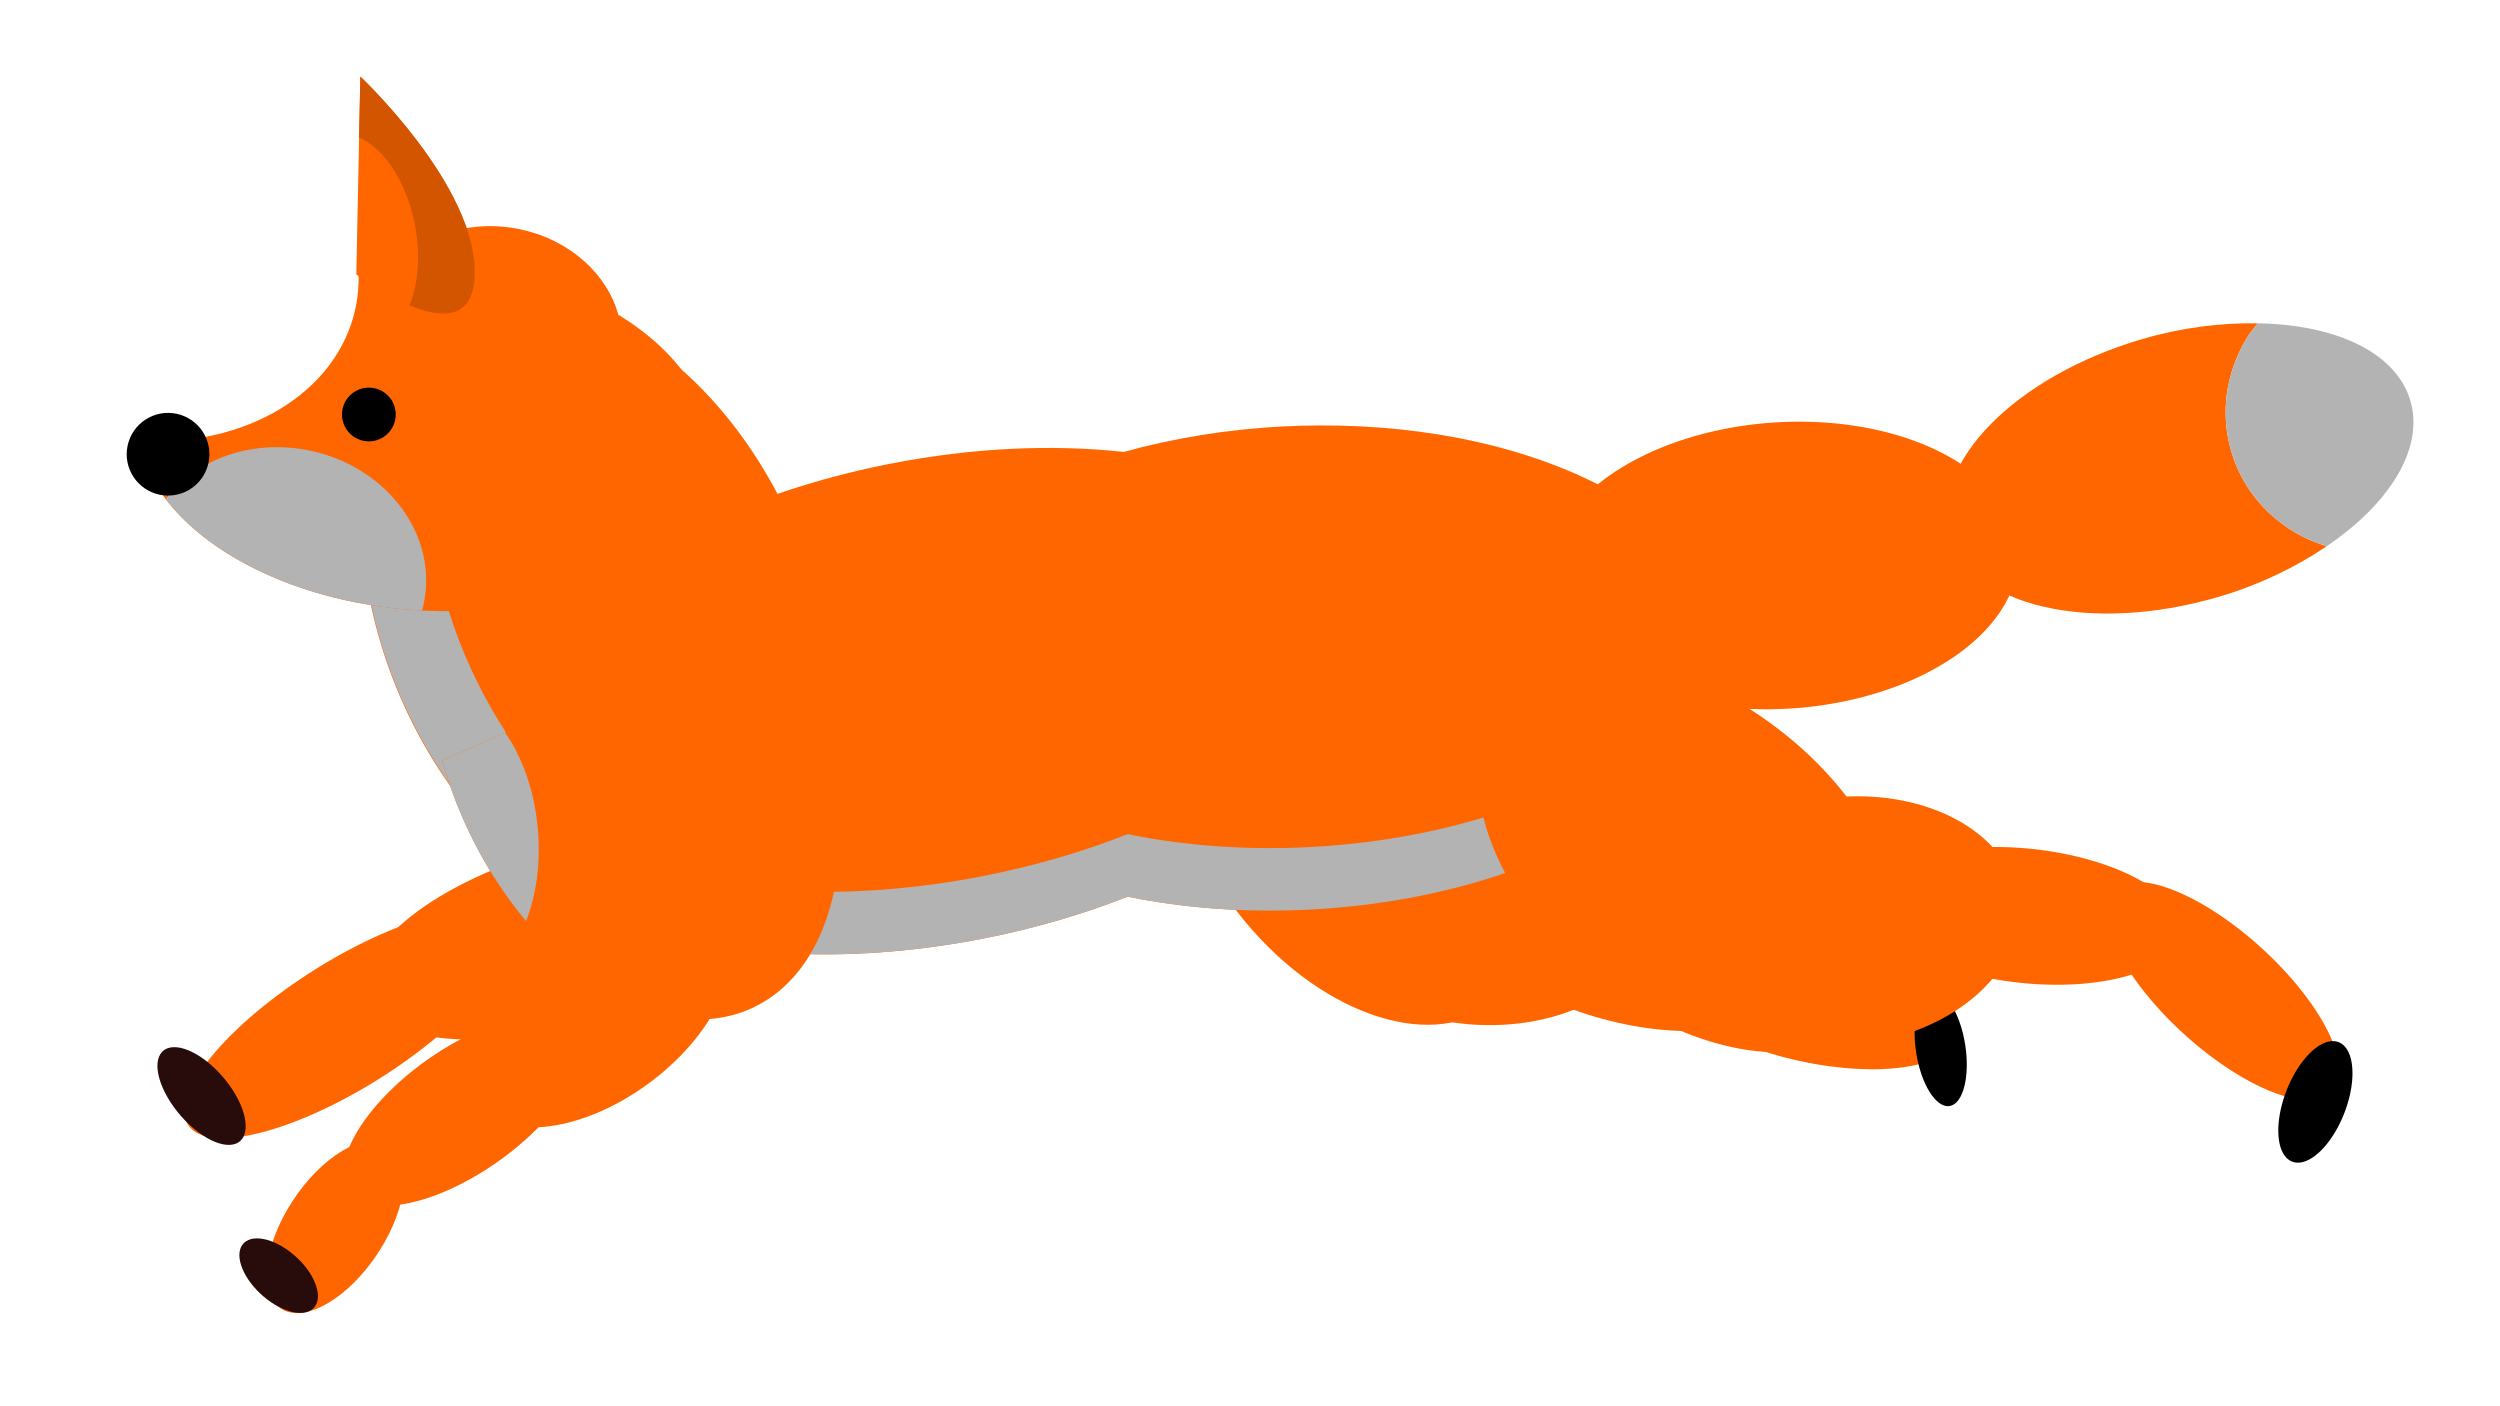 <?xml version="1.0" encoding="UTF-8" standalone="no"?>
<!-- Created with Inkscape (http://www.inkscape.org/) -->

<svg
   xmlns:dc="http://purl.org/dc/elements/1.1/"
   xmlns:cc="http://creativecommons.org/ns#"
   xmlns:rdf="http://www.w3.org/1999/02/22-rdf-syntax-ns#"
   xmlns:svg="http://www.w3.org/2000/svg"
   xmlns="http://www.w3.org/2000/svg"
   xmlns:sodipodi="http://sodipodi.sourceforge.net/DTD/sodipodi-0.dtd"
   xmlns:inkscape="http://www.inkscape.org/namespaces/inkscape"
   width="800"
   height="450"
   id="svg4674"
   version="1.1"
   inkscape:version="0.48.2 r9819"
   sodipodi:docname="fox_run_2.svg"
   inkscape:export-filename="/Users/jamiely/Documents/code/BunnyMatcher/BunnyMatcher/Assets/inkscape/fox_run_2.png"
   inkscape:export-xdpi="90"
   inkscape:export-ydpi="90">
  <defs
     id="defs4676" />
  <sodipodi:namedview
     id="base"
     pagecolor="#ffffff"
     bordercolor="#666666"
     borderopacity="1.0"
     inkscape:pageopacity="0.0"
     inkscape:pageshadow="2"
     inkscape:zoom="0.75562114"
     inkscape:cx="540.88332"
     inkscape:cy="415.90418"
     inkscape:document-units="px"
     inkscape:current-layer="layer1"
     showgrid="false"
     inkscape:window-width="1440"
     inkscape:window-height="852"
     inkscape:window-x="0"
     inkscape:window-y="0"
     inkscape:window-maximized="1" />
  <g
     inkscape:label="Layer 1"
     inkscape:groupmode="layer"
     id="layer1"
     transform="translate(0,-602.362)">
    <path
       sodipodi:type="arc"
       style="fill:#ff6600;stroke:none"
       id="path4694"
       sodipodi:cx="327.5451"
       sodipodi:cy="381.13931"
       sodipodi:rx="85.360237"
       sodipodi:ry="107.85828"
       d="m 412.905,381.139 a 85.36,107.858 0 1 1 -170.72,0 85.36,107.858 0 1 1 170.72,0 z"
       transform="matrix(0.641,-0.509,0.48,0.829,-201.819,649.183)" />
    <g
       id="g5221"
       transform="matrix(0.992,-0.13,0.13,0.992,-180.941,165.964)">
      <path
         sodipodi:type="arc"
         style="fill:#ff6600;stroke:none"
         id="path4931"
         sodipodi:cx="631.26874"
         sodipodi:cy="475.76343"
         sodipodi:rx="43.67268"
         sodipodi:ry="74.111214"
         d="m 674.941,475.763 c 0,40.93 -19.553,74.111 -43.673,74.111 -24.12,0 -43.673,-33.181 -43.673,-74.111 0,-40.931 19.553,-74.111 43.673,-74.111 24.12,0 43.673,33.181 43.673,74.111 z"
         transform="matrix(0.82,-0.647,0.542,0.801,-258.428,802.245)" />
      <path
         sodipodi:type="arc"
         style="fill:#ff6600;stroke:none"
         id="path4933"
         sodipodi:cx="607.44727"
         sodipodi:cy="543.91931"
         sodipodi:rx="39.702435"
         sodipodi:ry="56.245117"
         d="m 647.15,543.919 c 0,31.063 -17.775,56.245 -39.702,56.245 -21.927,0 -39.702,-25.182 -39.702,-56.245 0,-31.063 17.775,-56.245 39.702,-56.245 21.927,0 39.702,25.182 39.702,56.245 z"
         transform="matrix(0.184,-0.852,0.922,0.17,-57.669,1233.601)" />
      <path
         sodipodi:type="arc"
         style="fill:#ff6600;stroke:none"
         id="path4935"
         sodipodi:cx="633.91559"
         sodipodi:cy="586.93024"
         sodipodi:rx="17.20439"
         sodipodi:ry="44.996094"
         d="m 651.12,586.93 c 0,24.851 -7.703,44.996 -17.204,44.996 -9.502,0 -17.204,-20.145 -17.204,-44.996 0,-24.851 7.703,-44.996 17.204,-44.996 9.502,0 17.204,20.145 17.204,44.996 z"
         transform="matrix(0.828,-1.011,1.001,0.447,-512.125,1205.78)" />
      <path
         sodipodi:type="arc"
         style="fill:#ff6600;stroke:none"
         id="path4937"
         sodipodi:cx="648.47314"
         sodipodi:cy="646.48389"
         sodipodi:rx="18.527803"
         sodipodi:ry="47.642921"
         d="m 667.001,646.484 c 0,26.312 -8.295,47.643 -18.528,47.643 -10.233,0 -18.528,-21.33 -18.528,-47.643 0,-26.312 8.295,-47.643 18.528,-47.643 10.233,0 18.528,21.33 18.528,47.643 z"
         transform="matrix(0.339,-0.941,0.941,0.339,-172.717,1240.84)" />
      <path
         sodipodi:type="arc"
         style="fill:#000000;stroke:none"
         id="path4939"
         sodipodi:cx="631.26874"
         sodipodi:cy="661.70319"
         sodipodi:rx="17.20439"
         sodipodi:ry="7.27878"
         d="m 648.473,661.703 c 0,4.02 -7.703,7.279 -17.204,7.279 -9.502,0 -17.204,-3.259 -17.204,-7.279 0,-4.02 7.703,-7.279 17.204,-7.279 9.502,0 17.204,3.259 17.204,7.279 z"
         transform="matrix(-0.025,-1.077,1.091,-0.025,-11.621,1565.663)" />
    </g>
    <path
       inkscape:connector-curvature="0"
       style="fill:#ff6600;stroke:none"
       d="m 421.704,738.511 c -3.515,0.024 -7.049,0.105 -10.625,0.281 -18.288,0.903 -35.641,3.785 -51.438,8.188 -22.637,-2.472 -48.229,-1.425 -74.781,3.781 -79.255,15.54 -136.852,62.135 -128.625,104.094 8.227,41.959 79.151,63.384 158.406,47.844 16.482,-3.232 32.009,-7.808 46.219,-13.406 17.734,3.631 37.316,5.17 57.844,4.156 76.286,-3.769 136.422,-41.419 134.312,-84.125 -2.011,-40.704 -59.842,-71.298 -131.312,-70.812 z"
       id="path4696" />
    <path
       inkscape:connector-curvature="0"
       style="fill:#b3b3b3;stroke:none"
       d="m 551.922,801.542 c -8.587,37.445 -64.316,68.502 -133.219,71.906 -20.527,1.014 -40.109,-0.525 -57.844,-4.156 -14.21,5.598 -29.737,10.175 -46.219,13.406 -78.135,15.321 -148.153,-5.303 -158,-46.094 -1.402,6.109 -1.587,12.226 -0.406,18.25 8.227,41.959 79.151,63.384 158.406,47.844 16.482,-3.232 32.009,-7.808 46.219,-13.406 17.734,3.631 37.316,5.17 57.844,4.156 76.286,-3.769 136.422,-41.419 134.312,-84.125 -0.13,-2.641 -0.505,-5.231 -1.094,-7.781 z"
       id="path4780" />
    <path
       sodipodi:type="arc"
       style="fill:#ff6600;stroke:none"
       id="path4709"
       sodipodi:cx="725.23114"
       sodipodi:cy="411.57785"
       sodipodi:rx="75.434631"
       sodipodi:ry="45.657803"
       d="m 800.666,411.578 a 75.435,45.658 0 1 1 -150.869,0 75.435,45.658 0 1 1 150.869,0 z"
       transform="matrix(0.998,-0.067,0.067,0.998,-180.865,421.15)" />
    <g
       id="g5139"
       transform="matrix(0.96,-0.28,0.28,0.96,-264.53,341.166)">
      <path
         id="path4747"
         d="m 845.406,626.425 c -10.972,-3.389 -23.398,-5.5 -36.812,-5.5 -42.392,0 -76.75,19.246 -76.75,43 0,23.754 34.358,43.031 76.75,43.031 13.921,0 26.805,-2.245 38.062,-5.875 -2.3,-1.534 -4.515,-3.185 -6.5,-5.062 -2.215,-2.096 -4.209,-4.38 -5.969,-6.844 -1.76,-2.464 -3.292,-5.104 -4.531,-7.875 -1.239,-2.771 -2.191,-5.672 -2.844,-8.688 -0.326,-1.508 -0.583,-3.037 -0.75,-4.594 -0.167,-1.557 -0.25,-3.151 -0.25,-4.75 0,-1.599 0.083,-3.162 0.25,-4.719 0.167,-1.557 0.424,-3.086 0.75,-4.594 0.652,-3.015 1.605,-5.948 2.844,-8.719 1.239,-2.771 2.771,-5.38 4.531,-7.844 1.76,-2.464 3.753,-4.779 5.969,-6.875 1.604,-1.517 3.437,-2.798 5.25,-4.094 z"
         style="fill:#ff6600;stroke:none"
         inkscape:connector-curvature="0" />
      <path
         id="path4711"
         d="m 845.406,626.425 c -1.813,1.296 -3.646,2.577 -5.25,4.094 -2.215,2.096 -4.209,4.411 -5.969,6.875 -1.76,2.464 -3.292,5.073 -4.531,7.844 -1.239,2.771 -2.191,5.703 -2.844,8.719 -0.326,1.508 -0.583,3.037 -0.75,4.594 -0.167,1.557 -0.25,3.12 -0.25,4.719 0,1.599 0.083,3.193 0.25,4.75 0.167,1.557 0.424,3.086 0.75,4.594 0.652,3.015 1.605,5.917 2.844,8.688 1.239,2.771 2.771,5.411 4.531,7.875 1.76,2.464 3.753,4.748 5.969,6.844 1.985,1.878 4.2,3.528 6.5,5.062 23.023,-7.425 38.719,-21.202 38.719,-37.156 0,-16.238 -16.266,-30.18 -39.969,-37.5 z"
         style="fill:#b3b3b3;stroke:none"
         inkscape:connector-curvature="0" />
    </g>
    <path
       style="fill:#b3b3b3;stroke:none"
       d="m 156.86,700.23 c -6.216,1.549 -12.076,4.39 -17.406,8.625 -30.23,24.017 -31.572,83.526 -2.969,132.906 28.604,49.38 76.301,69.923 106.531,45.906 1.29,-1.025 2.534,-2.099 3.719,-3.25 -29.032,7.215 -65.511,-13.904 -89.062,-54.562 -27.372,-47.254 -27.356,-103.798 -0.812,-129.625 z"
       id="path4794"
       inkscape:connector-curvature="0" />
    <g
       id="g5408"
       transform="matrix(0.978,0.208,-0.208,0.978,10.238,106.425)">
      <path
         id="path4704"
         transform="translate(0,252.362)"
         d="m 271.312,272.062 c -14.612,0 -27.388,6.695 -34.281,16.688 -5.059,1.043 -9.949,2.322 -14.656,3.812 1.683,4.822 2.594,9.881 2.594,15.125 0,27.901 -25.449,51.109 -59.031,55.969 10.503,25.639 50.844,40.899 96.25,34.844 50.352,-6.715 87.857,-37.116 83.75,-67.906 C 343.651,313.447 328.938,299.82 307.656,292.25 301.517,280.357 287.571,272.062 271.312,272.062 z"
         style="fill:#ff6600;stroke:none"
         inkscape:connector-curvature="0" />
      <g
         id="g4806">
        <path
           style="fill:#ff6600;stroke:none"
           d="m 222.98,549.465 -11.911,-62.2 c 0,0 43.673,26.468 48.966,54.26 5.294,27.792 -37.056,7.94 -37.056,7.94 z"
           id="path4717"
           inkscape:connector-curvature="0" />
        <path
           style="fill:#d45500;stroke:none"
           d="m 211.062,234.906 3.656,19.156 c 8.483,1.607 17.844,10.707 23.312,23.688 3.859,9.161 4.98,18.348 3.625,25.5 10.577,2 21.185,0.657 18.375,-14.094 -5.294,-27.792 -48.969,-54.25 -48.969,-54.25 z"
           transform="translate(0,252.362)"
           id="path4803"
           inkscape:connector-curvature="0" />
      </g>
      <path
         transform="translate(0,252.362)"
         d="m 244.832,340.113 c 0,4.751 -3.851,8.602 -8.602,8.602 -4.751,0 -8.602,-3.851 -8.602,-8.602 0,-4.751 3.851,-8.602 8.602,-8.602 4.751,0 8.602,3.851 8.602,8.602 z"
         sodipodi:ry="8.6021948"
         sodipodi:rx="8.6021948"
         sodipodi:cy="340.11346"
         sodipodi:cx="236.22949"
         id="path4844"
         style="fill:#000000;stroke:none"
         sodipodi:type="arc" />
      <path
         id="path4848"
         transform="translate(0,252.362)"
         d="m 220.344,355.344 c -18.951,0 -35.187,10.215 -42.094,24.75 17.767,15.269 49.374,23.016 83.938,18.406 1.259,-0.168 2.507,-0.365 3.75,-0.562 0.046,-0.74 0.062,-1.5 0.062,-2.25 0,-22.293 -20.44,-40.344 -45.656,-40.344 z"
         style="fill:#b3b3b3;stroke:none"
         inkscape:connector-curvature="0" />
      <path
         transform="translate(0,252.362)"
         d="m 189.248,365.92 c 0,7.309 -5.925,13.234 -13.234,13.234 -7.309,0 -13.234,-5.925 -13.234,-13.234 0,-7.309 5.925,-13.234 13.234,-13.234 7.309,0 13.234,5.925 13.234,13.234 z"
         sodipodi:ry="13.234145"
         sodipodi:rx="13.234145"
         sodipodi:cy="365.92004"
         sodipodi:cx="176.01413"
         id="path4842"
         style="fill:#000000;stroke:none"
         sodipodi:type="arc" />
    </g>
    <path
       sodipodi:type="arc"
       style="fill:#ff6600;stroke:none"
       id="path4872"
       sodipodi:cx="389.08386"
       sodipodi:cy="569.72589"
       sodipodi:rx="26.46829"
       sodipodi:ry="47.642921"
       d="m 415.552,569.726 a 26.468,47.643 0 1 1 -52.937,0 26.468,47.643 0 1 1 52.937,0 z"
       transform="matrix(0.483,0.951,-1.3,0.437,732.782,283.35)" />
    <g
       id="g5181"
       transform="matrix(0.945,-0.328,0.328,0.945,-367.297,266.52)">
      <path
         transform="matrix(0.394,0.778,-1.327,0.35,851.719,263.493)"
         d="m 428.786,585.607 c 0,24.12 -10.665,43.673 -23.821,43.673 -13.156,0 -23.821,-19.553 -23.821,-43.673 0,-24.12 10.665,-43.673 23.821,-43.673 13.156,0 23.821,19.553 23.821,43.673 z"
         sodipodi:ry="43.67268"
         sodipodi:rx="23.821461"
         sodipodi:cy="585.60687"
         sodipodi:cx="404.96484"
         id="path4874"
         style="fill:#ff6600;stroke:none"
         sodipodi:type="arc" />
      <path
         transform="matrix(0.252,0.71,-0.964,0.245,695.302,347.256)"
         d="m 428.786,637.22 c 0,5.116 -11.258,9.264 -25.145,9.264 -13.887,0 -25.145,-4.148 -25.145,-9.264 0,-5.116 11.258,-9.264 25.145,-9.264 13.887,0 25.145,4.148 25.145,9.264 z"
         sodipodi:ry="9.2639017"
         sodipodi:rx="25.144876"
         sodipodi:cy="637.22003"
         sodipodi:cx="403.64142"
         id="path4876"
         style="fill:#280b0b;stroke:none"
         sodipodi:type="arc" />
    </g>
    <g
       id="g5157"
       transform="matrix(0.53,0.848,-0.848,0.53,661.209,227.142)">
      <path
         transform="matrix(0.97,0.047,0.049,1.316,-6.472,71.634)"
         d="m 363.939,518.113 c 0,20.465 -13.035,37.056 -29.115,37.056 -16.08,0 -29.115,-16.59 -29.115,-37.056 0,-20.465 13.035,-37.056 29.115,-37.056 16.08,0 29.115,16.59 29.115,37.056 z"
         sodipodi:ry="37.055607"
         sodipodi:rx="29.11512"
         sodipodi:cy="518.11273"
         sodipodi:cx="334.82388"
         id="path4892"
         style="fill:#ff6600;stroke:none"
         sodipodi:type="arc" />
      <path
         transform="matrix(0.97,0.047,0.049,1.316,-6.472,71.634)"
         d="m 357.322,558.477 c 0,18.638 -9.184,33.747 -20.513,33.747 -11.329,0 -20.513,-15.109 -20.513,-33.747 0,-18.638 9.184,-33.747 20.513,-33.747 11.329,0 20.513,15.109 20.513,33.747 z"
         sodipodi:ry="33.74707"
         sodipodi:rx="20.512926"
         sodipodi:cy="558.47687"
         sodipodi:cx="336.80899"
         id="path4894"
         style="fill:#ff6600;stroke:none"
         sodipodi:type="arc" />
    </g>
    <g
       id="g5161"
       transform="matrix(0.792,0.611,-0.611,0.792,364.471,84.85)">
      <path
         transform="matrix(0.97,0.047,0.049,1.316,-6.472,71.634)"
         d="m 355.999,600.164 c 0,13.156 -7.406,23.821 -16.543,23.821 -9.136,0 -16.543,-10.665 -16.543,-23.821 0,-13.156 7.406,-23.821 16.543,-23.821 9.136,0 16.543,10.665 16.543,23.821 z"
         sodipodi:ry="23.821461"
         sodipodi:rx="16.542681"
         sodipodi:cy="600.16443"
         sodipodi:cx="339.45584"
         id="path4896"
         style="fill:#ff6600;stroke:none"
         sodipodi:type="arc" />
      <path
         transform="matrix(0.697,0.032,0.035,0.889,97.329,338.001)"
         d="m 349.381,621.339 c 0,5.116 -9.776,9.264 -21.836,9.264 -12.06,0 -21.836,-4.148 -21.836,-9.264 0,-5.116 9.776,-9.264 21.836,-9.264 12.06,0 21.836,4.148 21.836,9.264 z"
         sodipodi:ry="9.2639017"
         sodipodi:rx="21.83634"
         sodipodi:cy="621.33905"
         sodipodi:cx="327.5451"
         id="path4898"
         style="fill:#280b0b;stroke:none"
         sodipodi:type="arc" />
    </g>
    <g
       id="g5153"
       transform="matrix(0.492,-0.871,0.871,0.492,-567.528,804.603)">
      <path
         inkscape:connector-curvature="0"
         id="path4867"
         d="m 312.806,637.29 c -4.537,4.582 -8.908,9.604 -12.979,15.055 -30.628,41.014 -34.098,90.193 -7.745,109.873 26.353,19.68 72.546,2.405 103.174,-38.609 4.07,-5.451 7.644,-11.068 10.749,-16.72 l -93.199,-69.598 z"
         style="fill:#ff6600;stroke:none" />
      <path
         id="path4883"
         d="m 330.459,650.468 -17.641,-13.17 c -4.537,4.582 -8.928,9.586 -12.998,15.037 -8.112,10.863 -14.293,22.314 -18.546,33.623 8.812,-1.198 18.599,-5.024 27.755,-11.368 9.992,-6.925 17.392,-15.585 21.431,-24.121 z"
         style="fill:#b3b3b3;stroke:none"
         inkscape:connector-curvature="0" />
    </g>
    <path
       sodipodi:type="arc"
       style="fill:#ff6600;stroke:none"
       id="path4913"
       sodipodi:cx="631.26874"
       sodipodi:cy="475.76343"
       sodipodi:rx="43.67268"
       sodipodi:ry="74.111214"
       d="m 674.941,475.763 a 43.673,74.111 0 1 1 -87.345,0 43.673,74.111 0 1 1 87.345,0 z"
       transform="matrix(0.648,-0.934,0.828,0.636,-262.134,1163.553)" />
    <path
       sodipodi:type="arc"
       style="fill:#ff6600;stroke:none"
       id="path4915"
       sodipodi:cx="607.44727"
       sodipodi:cy="543.91931"
       sodipodi:rx="39.702435"
       sodipodi:ry="56.245117"
       d="m 647.15,543.919 a 39.702,56.245 0 1 1 -79.405,0 39.702,56.245 0 1 1 79.405,0 z"
       transform="matrix(-0.111,-0.994,0.994,-0.111,116.77,1561.31)" />
    <path
       sodipodi:type="arc"
       style="fill:#ff6600;stroke:none"
       id="path4917"
       sodipodi:cx="633.91559"
       sodipodi:cy="586.93024"
       sodipodi:rx="17.20439"
       sodipodi:ry="44.996094"
       d="m 651.12,586.93 a 17.204,44.996 0 1 1 -34.409,0 17.204,44.996 0 1 1 34.409,0 z"
       transform="matrix(0.555,-1.183,1.079,0.188,-336.728,1535.024)" />
    <path
       sodipodi:type="arc"
       style="fill:#ff6600;stroke:none"
       id="path4919"
       sodipodi:cx="648.47314"
       sodipodi:cy="646.48389"
       sodipodi:rx="18.527803"
       sodipodi:ry="47.642921"
       d="m 667.001,646.484 a 18.528,47.643 0 1 1 -37.056,0 18.528,47.643 0 1 1 37.056,0 z"
       transform="matrix(0.674,-0.739,0.739,0.674,-203.559,962.964)" />
    <path
       sodipodi:type="arc"
       style="fill:#000000;stroke:none"
       id="path4921"
       sodipodi:cx="631.26874"
       sodipodi:cy="661.70319"
       sodipodi:rx="17.20439"
       sodipodi:ry="7.27878"
       d="m 648.473,661.703 a 17.204,7.279 0 1 1 -34.409,0 17.204,7.279 0 1 1 34.409,0 z"
       transform="matrix(0.432,-1.111,1.271,0.494,-372.809,1329.425)" />
  </g>
</svg>
